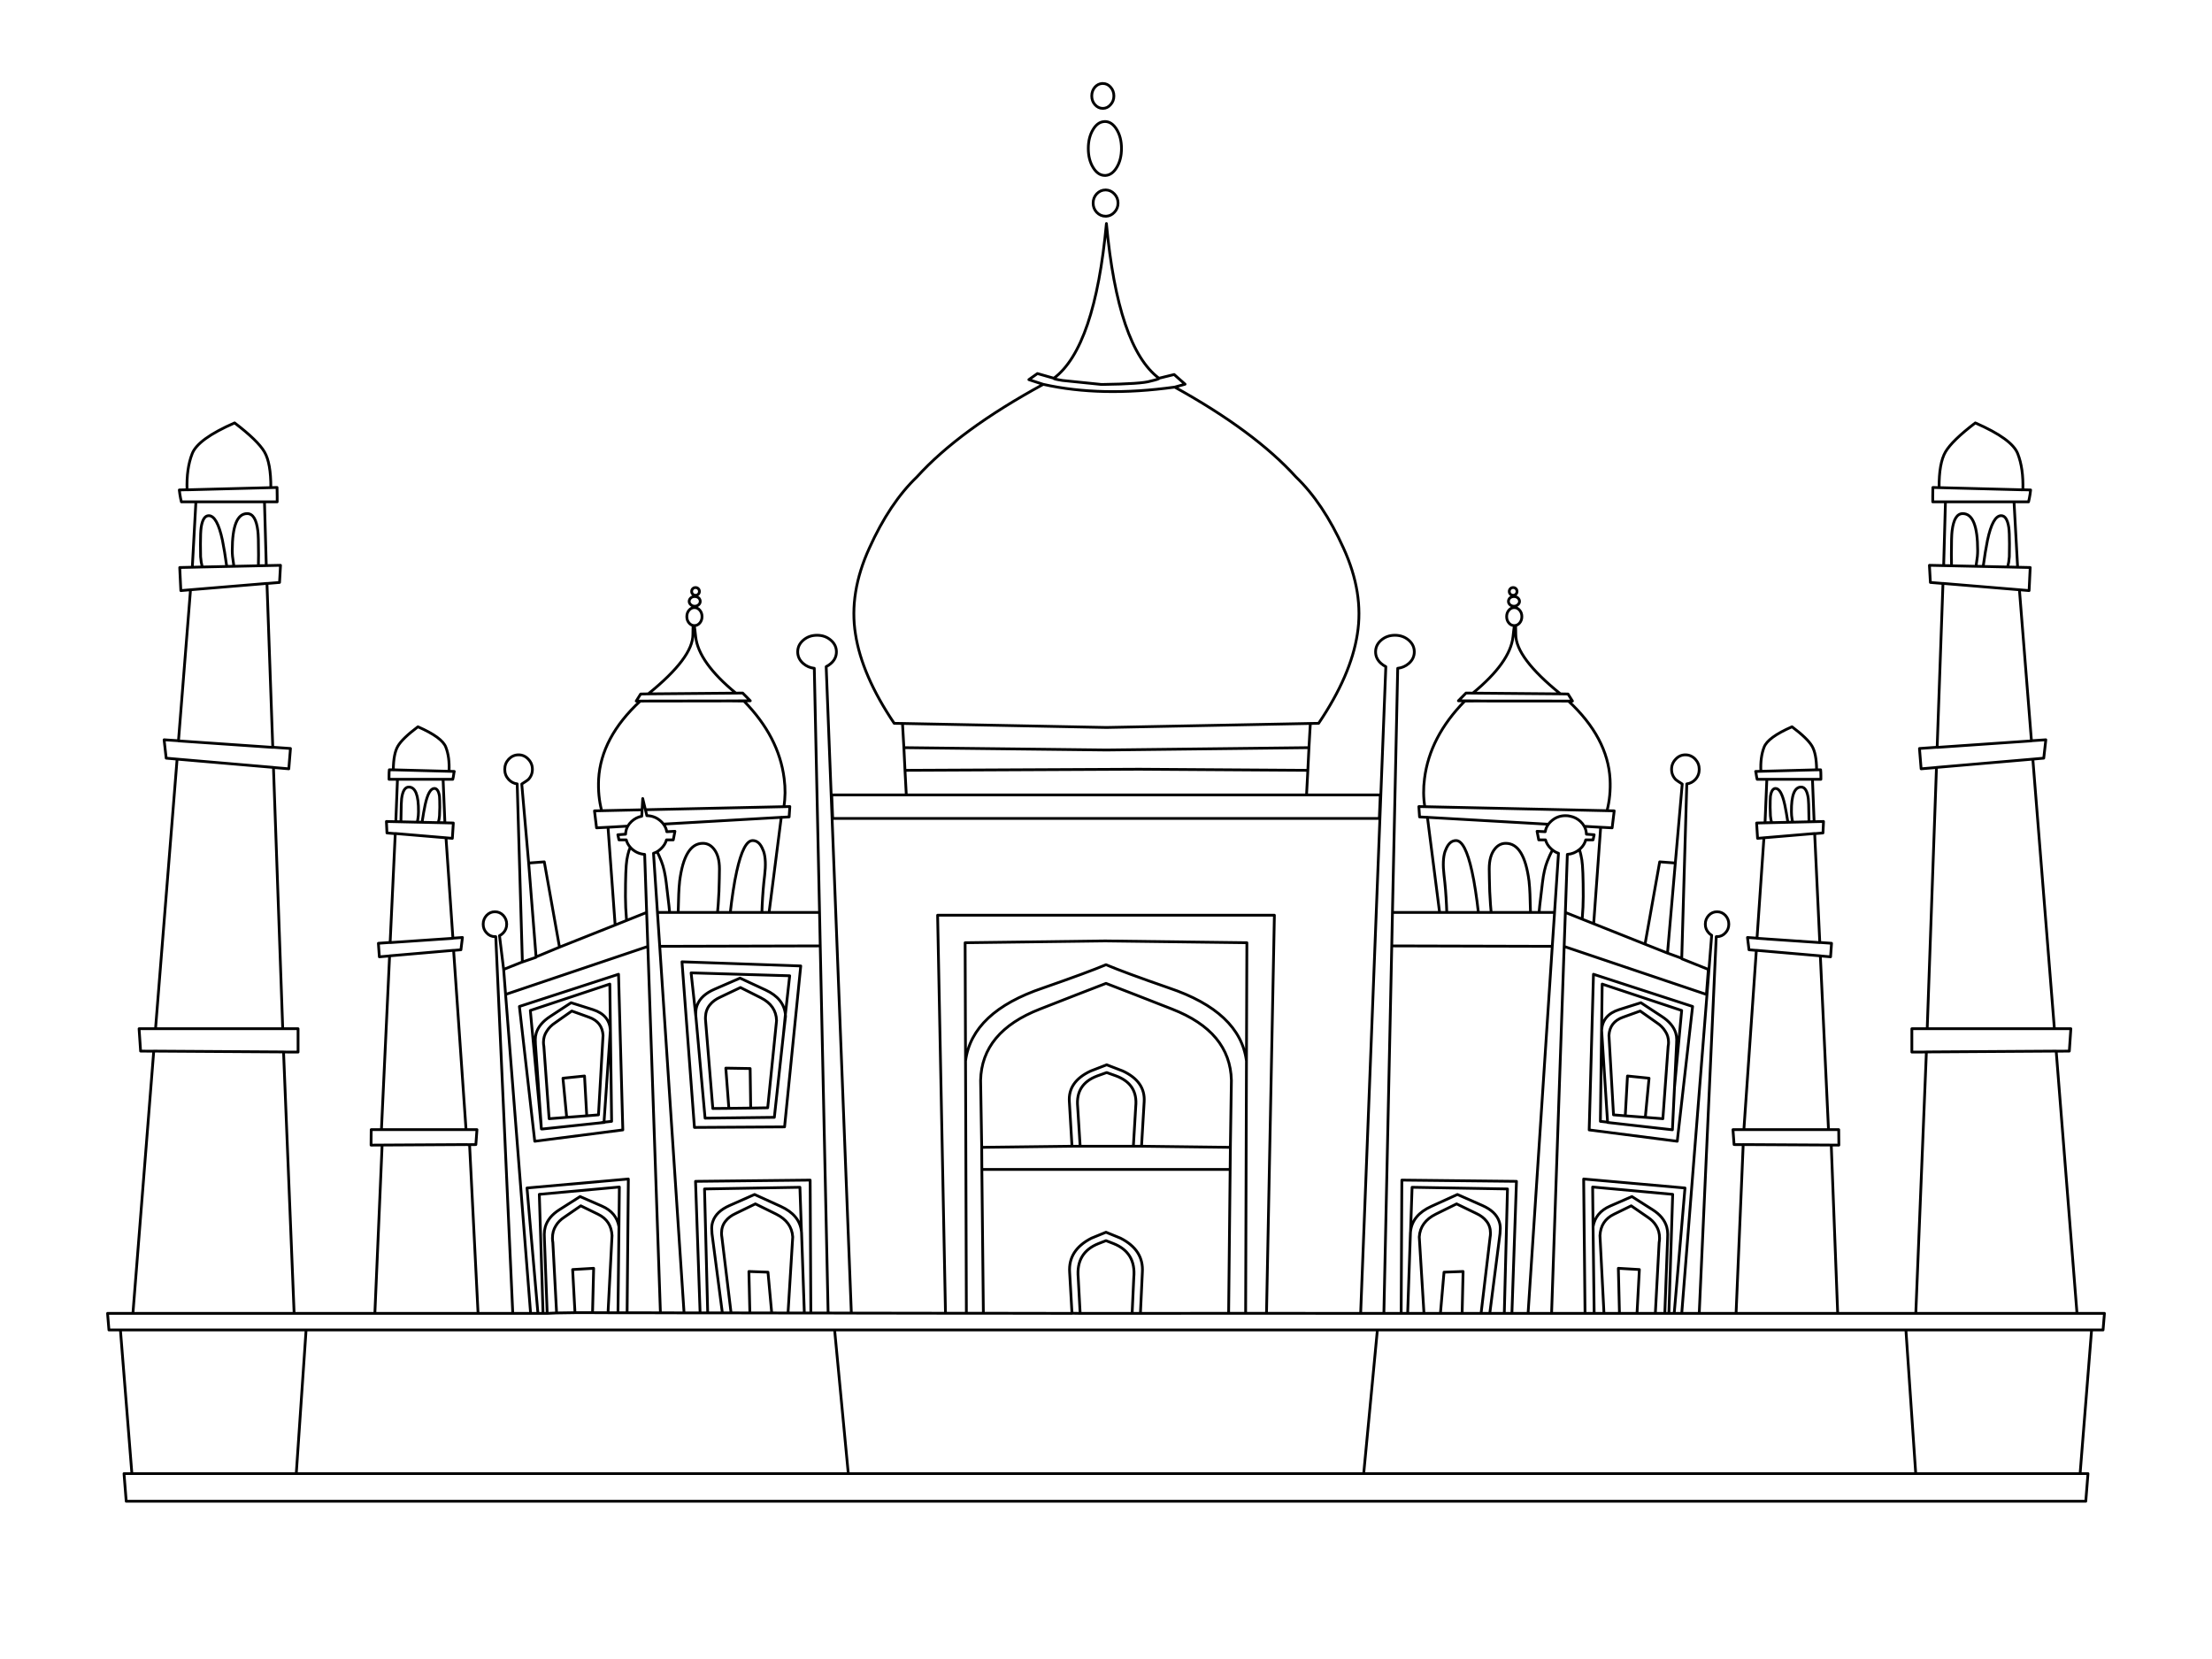 
<svg xmlns="http://www.w3.org/2000/svg" version="1.1" xmlns:xlink="http://www.w3.org/1999/xlink" preserveAspectRatio="none" x="0px" y="0px" width="800px" height="600px" viewBox="0 0 800 600">
<defs>
<path id="Layer0_0_1_STROKES" stroke="#000000" stroke-width="1" stroke-linejoin="round" stroke-linecap="round" fill="none" d="
M 701.85 176.375
L 699.05 176.3
Q 699 177.55 699 179.6 699 180.75 699 181.5
L 703.6 181.5 728.4 181.5 733.65 181.5
Q 733.95 180.35 734.2 178.75 734.3 177.9 734.4 177.2
L 731.6 177.125 731.6 177.15 701.85 176.375 701.3 176.35
Q 701.25 167.5 703.6 163.45 706 159.35 714.4 152.95 727.7 158.75 729.75 164.1 731.847 169.443 731.6 177.125
M 728.4 181.5
L 729.7 205.15 734.25 205.25 733.85 213.6 730.35 213.3 734.7 267.9 739.9 267.55 739.15 274.2 735.2 274.55 743 372.05 748.95 372.05 748.4 380.15 743.65 380.175 751.175 475 761.1 475 760.6 481 756.45 481 752.3 532.95 755.15 532.95 754.35 542.95 45.65 542.95 44.85 532.95 47.7 532.95 43.55 481 39.4 481 38.9 475 48.075 475 55.6 380.175 50.85 380.15 50.3 372.05 56.25 372.05 64.05 274.55 60.1 274.2 59.35 267.55 64.55 267.9 68.9 213.3 65.4 213.6 65 205.25 69.55 205.15 70.85 181.5 65.6 181.5
Q 65.3 180.35 65.05 178.75 64.95 177.9 64.85 177.2
L 67.65 177.125
Q 67.403 169.443 69.5 164.1 71.55 158.75 84.85 152.95 93.25 159.35 95.65 163.45 98 167.5 97.95 176.35
L 97.4 176.375 100.2 176.3
Q 100.25 177.55 100.25 179.6 100.25 180.75 100.25 181.5
L 95.65 181.5 96.3 204.55 93.45 204.6
Q 93.5 203 93.5 200.65 93.5 193.85 93.25 192 92.5 185.75 89.4 185.75 84 185.75 84 199.15 84 201.2 84.4 203.4 84.5 204.1 84.6 204.8
L 82 204.85
Q 81.25 199.35 80.45 195.4 78.55 186.5 75.5 186.5 73.4 186.5 72.75 190.75 72.5 192.55 72.5 196.75 72.5 200.3 72.55 201.35 72.7 203.4 73.15 205.05
L 72.55 205.075 101.45 204.45 101.1 210.65 96.55 211.025 98.65 270.25 105.05 270.7 104.45 278.05 98.9 277.575 102.25 372.05 107.8 372.05 107.8 380.5 102.55 380.475 106.375 475 135.575 475 138.2 414.125 134.2 414.15 134.25 408.55 137.95 408.55 140.9 345.725 137.2 346.05 136.85 341.15 141.1 340.85 142.95 301.5 139.95 301.25 139.75 297.1 150.9 297.35
Q 151 296.85 151.1 296.4 151.35 294.95 151.35 293.6 151.45 284.65 147.85 284.65 145.8 284.65 145.25 288.85 145.1 290.05 145.05 294.6 145.05 296.15 145 297.2
L 143.15 297.15 143.75 281.85 140.7 281.85
Q 140.7 281.35 140.7 280.6 140.7 279.2 140.8 278.4
L 143.525 278.45 142.25 278.4
Q 142.3 272.55 143.9 269.85 145.5 267.1 151.15 262.85 159.95 266.7 161.25 270.25 162.65 273.85 162.4 278.95
L 164.3 279
Q 164.15 279.45 164.1 280 163.95 281.1 163.75 281.85
L 160.25 281.85 160.9 297.55 158.5 297.5
Q 158.85 296.4 158.95 295.05 159 294.35 159.05 292 159.05 289.2 158.95 288 158.5 285.15 157.1 285.15 155.05 285.15 153.75 291.1 153.2 293.7 152.65 297.35
L 150.9 297.35 163.95 297.65 163.6 303.2 161.3 303 163.8 339.3 167.25 339.05 166.7 343.5 164.05 343.725 168.55 408.55 172.5 408.55 172.1 413.95 169.825 413.975 172.9 475 185.45 475 179.3 338.75
Q 179.15 338.75 179 338.75 177.25 338.75 176 337.4 174.75 336.1 174.75 334.25 174.75 332.4 176 331.05 177.25 329.75 179 329.75 180.75 329.75 182 331.05 183.25 332.4 183.25 334.25 183.25 336.1 182 337.4 181.4 338.05 180.65 338.4
L 182.15 350.6 188.925 347.9 187.05 283.5
Q 185.3 283.3 184 281.95 182.55 280.4 182.55 278.25 182.55 276.1 184 274.55 185.5 273 187.55 273 189.6 273 191.05 274.55 192.55 276.1 192.55 278.25 192.55 280.4 191.05 281.95 190.75 282.25 188.7 283.55
L 191.2 312.125 196.85 311.7 202.35 342.55 222.475 334.55 219.9 299.2 220.625 299.15 215.75 299.4 215 293.25 217.6 293.2
Q 216.2 287.85 216.5 281.8 217.35 266.75 231.55 253.55
L 230.1 253.55 231.7 251 234.45 250.95
Q 250.65 237.85 250.6 229.45 250.6 227.2 250.65 226.2 249.85 226.05 249.2 225.3 248.4 224.35 248.4 223 248.4 221.65 249.2 220.7 250 219.75 251.15 219.75 252.3 219.75 253.1 220.7 253.9 221.65 253.9 223 253.9 224.35 253.1 225.3 252.3 226.25 251.15 226.25
L 251.1 226.25
Q 251.3 227.45 251.6 230.3 252.649 239.589 266.125 250.675
L 268.6 250.65 271.35 253.45 264.375 253.5 269.05 253.55
Q 281.7 266.45 283.6 281.55 284.3 286.9 283.5 291.75
L 285.65 291.7 285.4 295.45 282.65 295.6 282.65 295.55 282.55 295.6 278.15 330 296.4 330 294.5 241.7
Q 292.25 241.45 290.55 240 288.5 238.25 288.5 235.75 288.5 233.25 290.55 231.5 292.6 229.75 295.5 229.75 298.4 229.75 300.45 231.5 302.5 233.25 302.5 235.75 302.5 238.25 300.45 240 299.7 240.65 298.8 241.1
L 307.9 474.9 341.95 474.95 339.1 331 460.9 331 458.05 474.975 492.1 475 501.2 241.1
Q 500.3 240.65 499.55 240 497.5 238.25 497.5 235.75 497.5 233.25 499.55 231.5 501.6 229.75 504.5 229.75 507.4 229.75 509.45 231.5 511.5 233.25 511.5 235.75 511.5 238.25 509.45 240 507.75 241.45 505.5 241.7
L 503.6 330 520.65 330 516.25 295.6 516.15 295.55 516.15 295.6 513.4 295.45 513.15 291.7 515.3 291.75
Q 514.5 286.9 515.2 281.55 517.1 266.45 529.75 253.55
L 533.15 253.525 534.45 253.5 527.45 253.45 530.2 250.65 532.675 250.675
Q 546.151 239.588 547.2 230.3 547.5 227.45 547.7 226.25
L 547.65 226.25
Q 546.5 226.25 545.7 225.3 544.9 224.35 544.9 223 544.9 221.65 545.7 220.7 546.5 219.75 547.65 219.75 548.8 219.75 549.6 220.7 550.4 221.65 550.4 223 550.4 224.35 549.6 225.3 548.95 226.05 548.15 226.2 548.2 227.2 548.2 229.45 548.15 237.85 564.35 250.95
L 567.1 251 568.7 253.55 567.25 253.55
Q 581.45 266.75 582.3 281.8 582.6 287.85 581.2 293.2
L 583.8 293.25 583.05 299.4 578.175 299.15 578.9 299.2 576.375 334.075 594.95 341.475 600.25 311.7 605.9 312.125 608.4 283.55
Q 606.35 282.25 606.05 281.95 604.55 280.4 604.55 278.25 604.55 276.1 606.05 274.55 607.5 273 609.55 273 611.6 273 613.1 274.55 614.55 276.1 614.55 278.25 614.55 280.4 613.1 281.95 611.8 283.3 610.05 283.5
L 608.225 346.575 608.225 346.75 617.85 350.6 617.15 359.65 565.7 342.3 561.15 475 573.25 475 572.75 426.4 609.4 429.65 605.5 475 608.225 475 619.05 338.25
Q 618.5 337.95 618 337.4 616.75 336.1 616.75 334.25 616.75 332.4 618 331.05 619.25 329.75 621 329.75 622.75 329.75 624 331.05 625.25 332.4 625.25 334.25 625.25 336.1 624 337.4 622.75 338.75 621 338.75 620.85 338.75 620.7 338.75
L 614.55 475 627.875 475 630.45 413.95 630.3 413.95 630.3 413.975 627.15 413.95 626.75 408.55 630.7 408.55 635.2 343.725 632.55 343.5 632 339.05 635.45 339.3 637.95 303 635.65 303.2 635.3 297.65 648.35 297.35 646.6 297.35
Q 646.05 293.7 645.5 291.1 644.2 285.15 642.15 285.15 640.75 285.15 640.3 288 640.2 289.2 640.2 292 640.25 294.35 640.3 295.05 640.4 296.4 640.75 297.5
L 638.35 297.55 639 281.85 635.5 281.85
Q 635.3 281.1 635.15 280 635.1 279.45 634.95 279
L 636.85 278.95
Q 636.6 273.85 638 270.25 639.3 266.7 648.1 262.85 653.75 267.1 655.35 269.85 656.95 272.55 657 278.4
L 655.75 278.45 658.45 278.4
Q 658.55 279.2 658.55 280.6 658.55 281.35 658.55 281.85
L 655.5 281.85 656.1 297.15 654.25 297.2
Q 654.2 296.15 654.2 294.6 654.15 290.05 654 288.85 653.45 284.65 651.4 284.65 647.8 284.65 647.9 293.6 647.9 294.95 648.15 296.4 648.25 296.85 648.35 297.35
L 659.5 297.1 659.3 301.25 656.3 301.5 658.15 340.85 662.4 341.15 662.05 346.05 658.35 345.725 661.3 408.55 665 408.55 665.05 414.15 662.3 414.125 664.625 475 692.875 475 696.7 380.475 691.45 380.5 691.45 372.05 697 372.05 700.35 277.575 694.8 278.05 694.2 270.7 700.6 270.25 702.7 211.025 698.15 210.65 697.8 204.45 726.7 205.075 726.1 205.05
Q 726.55 203.4 726.7 201.35 726.75 200.3 726.75 196.75 726.75 192.55 726.5 190.75 725.85 186.5 723.75 186.5 720.7 186.5 718.8 195.4 718 199.35 717.25 204.85
L 714.65 204.8
Q 714.75 204.1 714.85 203.4 715.25 201.2 715.25 199.15 715.25 185.75 709.85 185.75 706.75 185.75 706 192 705.75 193.85 705.75 200.65 705.75 203 705.8 204.6
L 702.95 204.55 703.6 181.5
M 734.7 267.9
L 734.7 267.95 700.6 270.3 700.6 270.25
M 702.7 211.025
L 702.7 211 730.35 213.3
M 700.35 277.575
L 700.35 277.55 735.2 274.55
M 637.95 303
L 656.3 301.45 656.3 301.5
M 658.15 340.85
L 658.15 340.9 635.45 339.35 635.45 339.3
M 635.2 343.725
L 635.2 343.7 658.35 345.7 658.35 345.725
M 696.7 380.475
L 696.7 380.45 743.65 380.15 743.65 380.175
M 743 372.05
L 697 372.05
M 729.7 205.15
L 726.7 205.075
M 756.45 481
L 689.3 481 692.85 532.95 752.3 532.95
M 751.175 475
L 692.875 475
M 398.95 39.2
Q 398.9 39.2 398.85 39.2 397.2 39.2 396 37.85 394.85 36.55 394.85 34.7 394.85 32.85 396 31.5 397.1 30.3 398.6 30.2 398.7 30.2 398.85 30.2 400.5 30.2 401.65 31.5 402.85 32.85 402.85 34.7 402.85 36.55 401.65 37.85 400.55 39.15 398.95 39.2 Z
M 399.6 63.45
Q 397.1 63.45 395.35 60.6 393.6 57.75 393.6 53.7 393.6 49.65 395.35 46.8 396.9 44.25 399.1 44 399.35 43.95 399.6 43.95 402.1 43.95 403.85 46.8 405.6 49.65 405.6 53.7 405.6 57.75 403.85 60.6 402.2 63.3 399.85 63.45 399.7 63.45 399.6 63.45 Z
M 399.85 68.7
Q 399.9 68.7 399.95 68.7 401.7 68.75 403 70.1 404.35 71.5 404.35 73.45 404.35 75.4 403 76.8 401.8 78.1 400.1 78.2 400.05 78.2 400 78.2 399.95 78.2 399.85 78.2 398 78.2 396.65 76.8 395.35 75.4 395.35 73.45 395.35 71.5 396.65 70.1 398 68.7 399.85 68.7 Z
M 419.15 136.8
Q 419.5 137.05 416.05 137.85 413 138.85 398.4 139.05
L 384.25 137.6
Q 380.8 137.05 381.15 136.8
L 375.2 135.1 372.1 137.3 377.3 139
Q 398.2 143.7 424.85 140
L 428.6 138.95 424.65 135.45 419.15 136.8
Q 404.3 125.65 400.15 80.85 396 125.65 381.15 136.8
M 377.3 139
Q 347 155.5 331.6 172.5 321.75 181.95 314.4 198.25 307 214.45 309.4 229.35 311.7 244.25 323.4 261.6
L 326.4 261.65 400.15 263.1 473.9 261.65 476.9 261.6
Q 488.6 244.25 490.9 229.35 493.3 214.45 485.9 198.25 478.55 181.95 468.7 172.5 453.75 156 424.85 140
M 473 278.6
L 473.4 270.4 400.15 271.25 326.9 270.4 327.3 278.6 411.95 278.2 473 278.6 472.525 287.5 499.2 287.5 498.85 296 301.15 296 300.8 287.5 327.775 287.5 327.3 278.6
M 473.4 270.4
L 473.9 261.65
M 326.4 261.65
L 326.9 270.4
M 355.05 414.95
L 354.65 390.75
Q 355.05 373.15 376.1 364.95 391 359.1 400 355.65 409 359.1 423.9 364.95 444.95 373.15 445.35 390.75
L 445 413.525 444.9 422.95 444.35 474.95 443.225 474.975 450.5 474.975 450.8 383.7
Q 448.45 365.95 422.75 357.3 406.6 351.7 400 348.9 393.35 351.7 377.25 357.3 351.55 365.95 349.2 383.7
L 349.5 474.95 355.65 474.95 355.1 422.95 355.05 414.95 387.7 414.55 386.75 398.5
Q 386.2 391.2 394.45 387.35
L 400.25 385.1 406.1 387.35
Q 414.3 391.2 413.8 398.5
L 412.85 414.55 444.95 414.95 445 413.525
M 387.7 414.55
L 390.65 414.55 389.75 400.25
Q 388.95 392.05 396.9 389.1
L 400.25 387.9 403.6 389.1
Q 411.6 392.05 410.75 400.25
L 409.9 414.5 410.05 414.5 410.05 414.55 412.85 414.55
M 349.2 383.7
L 349.05 340.95 399.7 340.3 450.95 340.95 450.8 383.7
M 327.775 287.5
L 472.525 287.5
M 545.55 217.5
Q 545.55 216.8 546.1 216.25 546.7 215.75 547.55 215.75 548.4 215.75 548.95 216.25 549.55 216.8 549.55 217.5 549.55 218.2 548.95 218.7 548.4 219.25 547.55 219.25 546.7 219.25 546.1 218.7 545.55 218.2 545.55 217.5 Z
M 548.65 213.9
Q 548.65 214.5 548.25 214.9 547.85 215.3 547.25 215.3 546.65 215.3 546.25 214.9 545.85 214.5 545.85 213.9 545.85 213.3 546.25 212.9 546.65 212.5 547.25 212.5 547.85 212.5 548.25 212.9 548.65 213.3 548.65 213.9 Z
M 547.7 226.25
Q 547.9 226.25 548.15 226.2
M 533.15 253.525
L 535.625 253.525 534.45 253.5
M 565.7 342.3
L 566.1 330.95 566.85 309
Q 569.314 308.817 571.2 307.25 571.375 307.112 571.55 306.95 573.05 305.55 573.5 303.75
L 576.15 303.75 576.55 301.9 573.75 301.7
Q 573.693 300.152 572.975 298.85 572.446 297.882 571.55 297.05 569.95 295.6 567.9 295.2 567.15 295 566.25 295 566.15 295 566.05 295 563.1 295.05 560.95 297.05 560.401 297.552 560 298.1 559.09 299.324 558.85 300.8
L 555.9 300.65 556.5 303.75 558.95 303.75
Q 559.45 305.55 560.95 306.95 561.207 307.196 561.475 307.4 562.471 308.207 563.65 308.6
L 562.225 330 561.4 342.25 552.65 475 561.15 475
M 532.675 250.675
L 564.35 250.95
M 553.525 330
Q 553.375 322.081 553.05 319.3 553 319 553 318.7 551.25 305 544.6 305 542.25 305 540.65 307 538.6 309.5 538.6 314.25 538.6 315.95 538.65 317.7 538.7 322.4 539.05 327.1 539.159 328.64 539.3 330
L 553.525 330 556.625 330
Q 556.719 328.757 556.85 327.65 557.3 323.85 557.85 319.2 558.4 314.55 559.6 311.5 560.537 309.124 561.475 307.4
M 534.675 330
Q 534.247 326.056 533.65 322.2 533.05 318.2 532.35 315.1 529.9 304 526.6 304 524.15 304 522.85 307.4 522.7 307.7 522.6 308 521.6 311.1 522.25 316.5 522.9 321.85 523.15 327.5 523.196 328.808 523.25 330
L 534.675 330 539.3 330
M 562.225 330
L 556.625 330
M 566.1 330.95
L 566.15 330 572.225 332.425
Q 572.6 327.826 572.6 324.25 572.6 314.15 572.1 311 571.95 310.05 571.75 309.2 571.511 308.14 571.2 307.25
M 523.25 330
L 520.65 330
M 503.6 330
L 503.35 342.1 561.4 342.25
M 578.175 299.15
L 572.975 298.85
M 572.225 332.425
L 576.375 334.075
M 594.95 341.475
L 603.075 344.7 605.9 312.125
M 595.05 404.1
L 601.4 404.6 603.3 378.45
Q 603.45 377.7 603.45 377 603.45 374.7 602.25 372.95 601.15 371.15 599.15 369.85 594.95 366.9 593.2 365.65 591.7 366.2 586.95 367.9 582.2 369.6 581.9 374.45
L 583.55 403.2 587.8 403.55 588.6 389.15 596.4 389.95 595.05 404.1 587.8 403.55
M 605.6 393.3
L 606.35 377.65
Q 606.4 376.8 606.4 376 606.4 374.75 606.05 373.6 605 370.2 601 367.6 595.7 364.15 593.45 362.65 591.55 363.3 585.55 365.15 579.6 367.05 579.25 372.6
L 581.4 405.85 581.4 405.95 604.85 408.6 605.6 393.3 608.2 365.45 579.45 355.9 578.8 405.55 581.4 405.85
M 606.6 412.75
L 612.15 364 576.3 352.35 574.75 408.65 606.6 412.75 Z
M 603.075 344.7
L 608.225 346.575
M 535.625 253.525
L 567.25 253.55
M 581.2 293.2
L 515.3 291.75
M 560 298.1
L 516.25 295.6
M 97.4 176.375
L 67.65 177.15 67.65 177.125
M 95.65 181.5
L 70.85 181.5
M 68.9 213.3
L 96.55 211 96.55 211.025
M 98.65 270.25
L 98.65 270.3 64.55 267.95 64.55 267.9
M 64.05 274.55
L 98.9 277.55 98.9 277.575
M 143.75 281.85
L 160.25 281.85
M 69.55 205.15
L 72.55 205.075
M 55.6 380.175
L 55.6 380.15 102.55 380.45 102.55 380.475
M 142.95 301.5
L 142.95 301.45 161.3 303
M 163.8 339.3
L 163.8 339.35 141.1 340.9 141.1 340.85
M 164.05 343.725
L 164.05 343.7 140.9 345.7 140.9 345.725
M 102.25 372.05
L 56.25 372.05
M 250.55 212.9
Q 250.15 213.3 250.15 213.9 250.15 214.5 250.55 214.9 250.95 215.3 251.55 215.3 252.15 215.3 252.55 214.9 252.95 214.5 252.95 213.9 252.95 213.3 252.55 212.9 252.15 212.5 251.55 212.5 250.95 212.5 250.55 212.9 Z
M 251.25 219.25
Q 252.1 219.25 252.7 218.7 253.25 218.2 253.25 217.5 253.25 216.8 252.7 216.25 252.1 215.75 251.25 215.75 250.4 215.75 249.85 216.25 249.25 216.8 249.25 217.5 249.25 218.2 249.85 218.7 250.4 219.25 251.25 219.25 Z
M 251.1 226.25
Q 250.9 226.25 250.65 226.2
M 220.625 299.15
L 227.05 298.775
Q 227.585 297.853 228.45 297.05 230.05 295.6 232.1 295.2
L 232.225 292.875 217.6 293.2
M 283.5 291.75
L 233.425 292.85 233.95 295
Q 236.9 295.05 239.05 297.05 239.566 297.522 239.95 298.05
L 282.55 295.6
M 232.225 292.875
L 232.45 288.8 233.425 292.85
M 239.95 298.05
Q 240.903 299.284 241.15 300.8
L 244.1 300.65 243.5 303.75 241.05 303.75
Q 240.55 305.55 239.05 306.95 238.392 307.581 237.65 308.025 238.423 309.529 239.2 311.5 240.4 314.55 240.95 319.2 241.5 323.85 241.95 327.65 242.081 328.757 242.175 330
L 245.275 330
Q 245.425 322.081 245.75 319.3 245.8 319 245.8 318.7 247.55 305 254.2 305 256.55 305 258.15 307 260.2 309.5 260.2 314.25 260.2 315.95 260.15 317.7 260.1 322.4 259.75 327.1 259.641 328.64 259.5 330
L 264.125 330
Q 264.553 326.056 265.15 322.2 265.75 318.2 266.45 315.1 268.9 304 272.2 304 274.65 304 275.95 307.4 276.1 307.7 276.2 308 277.2 311.1 276.55 316.5 275.9 321.85 275.65 327.5 275.604 328.808 275.55 330
L 278.15 330
M 237.65 308.025
Q 237.028 308.374 236.35 308.6
L 237.775 330 242.175 330
M 222.475 334.55
L 226.6 332.9
Q 226.2 328.005 226.2 324.25 226.2 314.15 226.7 311 226.85 310.05 227.05 309.2 227.409 307.61 227.95 306.425 226.868 305.223 226.5 303.75
L 223.85 303.75 223.45 301.9 226.25 301.7
Q 226.309 300.112 227.05 298.775
M 226.6 332.9
L 233.85 330 233.9 330.95 233.15 309
Q 230.45 308.8 228.45 306.95 228.177 306.696 227.95 306.425
M 182.15 350.6
L 182.85 359.65 234.3 342.3 233.9 330.95
M 237.775 330
L 238.6 342.25 296.65 342.1 296.4 330
M 202.35 342.55
L 193.875 346.075 193.8 346.25 188.7 348 188.925 347.9
M 191.2 312.125
L 193.875 346.075
M 204.95 404.1
L 198.6 404.6 196.7 378.45
Q 196.55 377.7 196.55 377 196.55 374.7 197.75 372.95 198.85 371.15 200.85 369.85 205.05 366.9 206.8 365.65 208.3 366.2 213.05 367.9 217.8 369.6 218.1 374.45
L 216.45 403.2 212.2 403.55 204.95 404.1 203.6 389.95 211.4 389.15 212.2 403.55
M 195.8 408.3
L 195.675 406.475 195.725 407 193.65 377.65
Q 193.6 376.8 193.6 376 193.6 374.75 193.95 373.6 195 370.2 199 367.6 204.3 364.15 206.55 362.65 208.45 363.3 214.45 365.15 220.4 367.05 220.75 372.6
L 218.45 405.85 221.2 405.55 220.55 355.9 191.8 365.45 195.8 408.3 196.35 408.3 217.1 406.1 218.45 405.85 218.6 405.95 217.1 406.1
M 187.85 364
L 193.4 412.75 225.25 408.65 223.7 352.35 187.85 364 Z
M 245.275 330
L 259.5 330
M 264.125 330
L 275.55 330
M 263.6 400.85
L 257.8 400.9 255.2 369.35
Q 255.1 368.5 255.15 367.75 255.25 365.2 256.75 363.4 258.1 361.7 260.55 360.6 265.65 358.2 267.8 357.15 269.55 358.05 275.15 360.85 280.7 363.65 280.85 369.1
L 277.65 400.65 271.5 400.75 263.6 400.85 263.6 400.825 262.5 386.3 271.3 386.45 271.5 400.75
M 251.65 367.5
Q 251.6 366.7 251.65 366 251.7 364.6 252.2 363.4 253.6 359.85 258.45 357.75 264.9 354.95 267.65 353.75 269.85 354.8 276.9 358.05 283.45 361.1 284.05 366.85
L 285.6 352.9 249.95 351.85 251.65 367.5
Q 251.65 367.7 251.7 367.9
L 255 404.4 280.05 404.1 283.3 374.45 284.05 366.85
Q 284.1 367.2 284.1 367.6
L 283.3 374.45
M 289.6 349.35
L 246.65 347.85 251.15 407.75 283.75 407.55 289.6 349.35 Z
M 231.55 253.55
L 264.375 253.5
M 234.45 250.95
L 266.125 250.675
M 162.4 278.95
L 143.525 278.45
M 289.85 445.3
L 289.3 429.4 254.8 430 255.95 474.825 261.25 474.825 257.5 446.15
Q 257.4 445.15 257.4 444.25 257.4 442.85 257.85 441.65 259.1 438.1 263.85 436 270.2 433.2 272.9 432 275.15 433.05 282.35 436.3 289.15 439.4 289.85 445.3 289.9 445.55 289.9 445.85
L 290.9 474.875 293.25 474.875 293 426.8 251.55 427.25 253.2 474.825 255.95 474.825
M 285 474.875
L 286.7 447.35
Q 286.35 441.9 280.7 439.1 275 436.3 273.2 435.4 271.1 436.45 266.1 438.85 263.7 439.95 262.4 441.65 260.95 443.45 260.95 446 260.95 446.75 261.1 447.6
L 264.4 474.825 271.2 474.85 270.85 459.85 277.75 460.1 279.1 474.85 285 474.875 290.9 474.875
M 253.2 474.825
L 247.4 474.825 238.85 474.8 226.8 474.775 223.5 474.775 219.9 474.775 214.3 474.75 207.95 474.75 201.3 474.85 197.9 475 196.4 475 194.55 475 191.9 475 185.45 475
M 279.1 474.85
L 271.2 474.85
M 264.4 474.825
L 261.25 474.825
M 307.9 474.9
L 299.5 474.875 293.25 474.875
M 219.9 474.775
L 221.35 446.85
Q 221.05 441.45 216.3 439.15 211.55 436.85 210.05 436.1 208.3 437.35 204.1 440.2 202.1 441.5 201 443.35 199.8 445.25 199.8 447.8 199.8 448.55 199.95 449.4
L 201.3 474.85
M 197.9 475
L 196.9 448.25
Q 196.85 447.3 196.85 446.4 196.85 445 197.2 443.75 198.25 440.1 202.25 437.55 207.55 434.2 209.8 432.75 211.7 433.6 217.7 436.2 222.957 438.497 223.85 443.65
L 224 429.3 195.05 431.95 196.4 475
M 138.2 414.125
L 168.95 413.95 168.95 413.975 169.825 413.975
M 207.95 474.75
L 207.1 459.15 214.7 458.7 214.3 474.75
M 226.8 474.775
L 227.25 426.4 190.6 429.65 194.55 475
M 223.5 474.775
L 223.85 443.65
M 301.85 481
L 306.8 532.95 493.2 532.95 498.15 481 301.85 481 110.7 481 107.15 532.95 306.8 532.95
M 47.7 532.95
L 107.15 532.95
M 43.55 481
L 110.7 481
M 106.375 475
L 48.075 475
M 137.95 408.55
L 168.55 408.55
M 172.9 475
L 135.575 475
M 602.1 475
L 603.1 448.25
Q 603.15 447.3 603.15 446.4 603.15 445 602.8 443.75 601.75 440.1 597.75 437.55 592.45 434.2 590.2 432.75 588.3 433.6 582.3 436.2 577.042 438.497 576.15 443.65
L 576.55 475 580.1 475 578.65 446.85
Q 578.95 441.45 583.7 439.15 588.45 436.85 589.95 436.1 591.7 437.35 595.9 440.2 597.9 441.5 599 443.35 600.2 445.25 600.2 447.8 600.2 448.55 600.05 449.4
L 598.675 475 602.1 475 603.575 475 604.95 431.95 576 429.3 576.15 443.65
M 598.675 475
L 592.05 475 585.7 475 580.1 475
M 576.55 475
L 573.25 475
M 605.5 475
L 603.575 475
M 592.05 475
L 592.9 459.15 585.3 458.7 585.7 475
M 614.55 475
L 608.225 475
M 538.8 475
L 542.5 446.15
Q 542.6 445.15 542.6 444.25 542.6 442.85 542.15 441.65 540.9 438.1 536.15 436 529.8 433.2 527.1 432 524.85 433.05 517.65 436.3 510.85 439.4 510.15 445.3 510.1 445.55 510.1 445.85
L 509.1 475 515 475 513.3 447.35
Q 513.65 441.9 519.3 439.1 525 436.3 526.8 435.4 528.9 436.45 533.9 438.85 536.3 439.95 537.6 441.65 539.05 443.45 539.05 446 539.05 446.75 538.9 447.6
L 535.65 475 538.8 475 544.05 475 545.2 430 510.7 429.4 510.15 445.3
M 528.8 475
L 529.15 459.85 522.25 460.1 520.95 475 528.8 475 535.65 475
M 520.95 475
L 515 475
M 509.1 475
L 506.75 475 500.5 475 492.1 475
M 552.65 475
L 546.8 475 544.05 475
M 546.8 475
L 548.45 427.25 507 426.8 506.75 475
M 390.65 414.55
L 409.9 414.55 409.9 414.5
M 355.65 474.95
L 387.7 475 387.7 474.95 386.85 460.15
Q 386.3 452.1 394.75 447.8
L 400 445.65 405.25 447.8
Q 413.7 452.1 413.15 460.15
L 412.45 474.95 412.35 474.95 412.35 475 443.225 474.975
M 412.35 475
L 409.45 475 390.65 475 387.7 474.95
M 409.45 475
L 410.05 462.05
Q 410.9 453 402.7 449.75
L 400 448.7 397.3 449.75
Q 389.1 453 389.95 462.05
L 390.65 475
M 458.05 474.975
L 450.5 474.975
M 341.95 474.95
L 349.5 474.95
M 444.9 422.95
L 355.1 422.95
M 500.5 475
L 503.35 342.1
M 234.3 342.3
L 238.85 474.8
M 191.9 475
L 182.85 359.65
M 299.5 474.875
L 296.65 342.1
M 238.6 342.25
L 247.4 474.825
M 662.3 414.125
L 630.45 413.95
M 655.5 281.85
L 639 281.85
M 630.7 408.55
L 661.3 408.55
M 636.85 278.95
L 655.75 278.45
M 692.85 532.95
L 493.2 532.95
M 498.15 481
L 689.3 481
M 664.625 475
L 627.875 475"/>
</defs>

<g transform="matrix( 1, 0, 0, 1, 0,0) ">
<use xlink:href="#Layer0_0_1_STROKES"/>
</g>
</svg>
